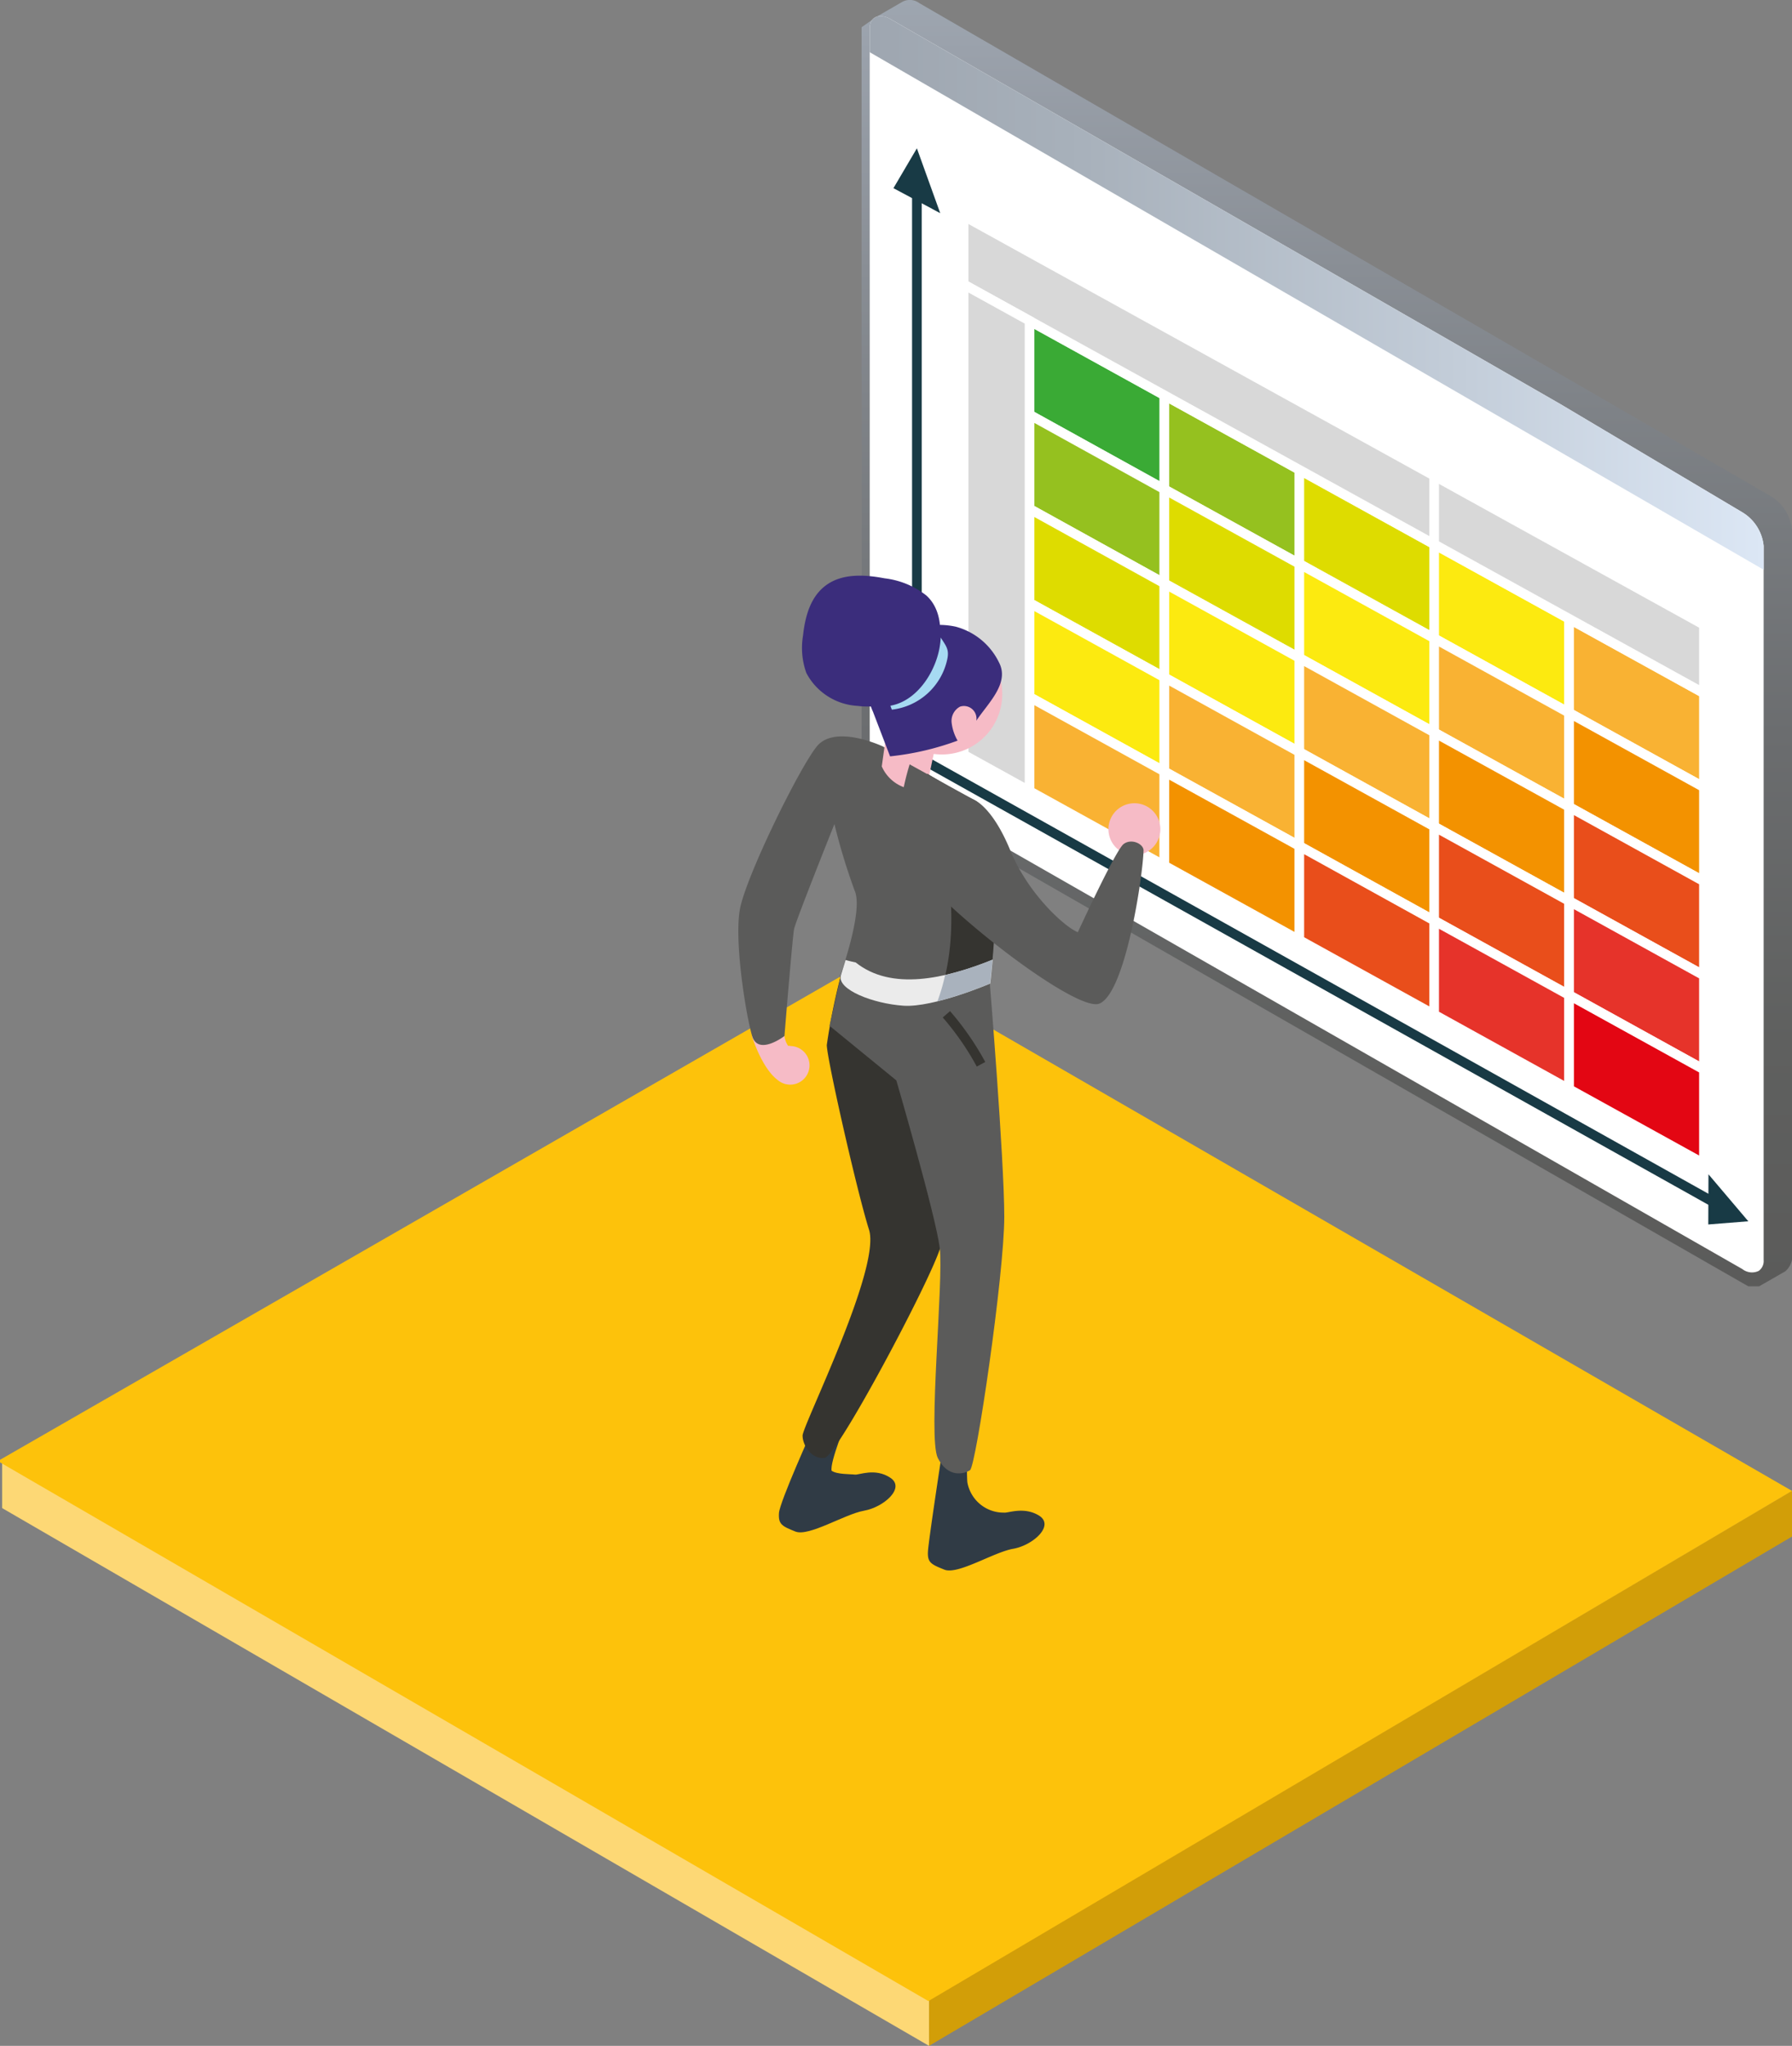<svg id="Livello_1" data-name="Livello 1" xmlns="http://www.w3.org/2000/svg" xmlns:xlink="http://www.w3.org/1999/xlink" viewBox="0 0 185.79 212.01"><rect x="0" y="0" width="185.79" height="212.01" fill="#808080" stroke="none"/><defs><style>.cls-1{fill:url(#Sfumatura_senza_nome_15);}.cls-2{fill:#fff;}.cls-3{fill:url(#Sfumatura_senza_nome_4);}.cls-4{fill:#3aaa35;}.cls-10,.cls-11,.cls-12,.cls-13,.cls-4,.cls-5,.cls-6,.cls-7,.cls-8,.cls-9{stroke:#fff;}.cls-10,.cls-11,.cls-12,.cls-13,.cls-25,.cls-4,.cls-5,.cls-6,.cls-7,.cls-8,.cls-9{stroke-miterlimit:10;}.cls-5{fill:#95c11f;}.cls-6{fill:#dedc00;}.cls-7{fill:#fcea10;}.cls-8{fill:#f9b233;}.cls-9{fill:#f39200;}.cls-10{fill:#e94e1b;}.cls-11{fill:#e6332a;}.cls-12{fill:#e30613;}.cls-13{fill:#d8d8d8;}.cls-14,.cls-25{fill:none;}.cls-14{stroke:#183a45;stroke-linecap:round;stroke-linejoin:round;}.cls-15{fill:#183a45;}.cls-16{fill:#d29e08;}.cls-17{fill:#fdd875;}.cls-18{fill:#fdc20b;}.cls-19{fill:#f6bbc6;}.cls-20{fill:#5b5b5a;}.cls-21{fill:#303b45;}.cls-22{fill:#353430;}.cls-23{fill:#3b2d7c;}.cls-24{fill:#a6daf2;}.cls-25{stroke:#353430;}.cls-26{fill:#ebebeb;}.cls-27{fill:#a9b2bd;}</style><linearGradient id="Sfumatura_senza_nome_15" x1="109.22" y1="142.48" x2="109.22" y2="9.18" gradientTransform="matrix(-1, 0, 0, 1, 351.3, 0)" gradientUnits="userSpaceOnUse"><stop offset="0" stop-color="#5b5b5a"/><stop offset="0.19" stop-color="#5f605f"/><stop offset="0.43" stop-color="#6b6d6f"/><stop offset="0.69" stop-color="#7f8388"/><stop offset="0.96" stop-color="#9aa1ab"/><stop offset="1" stop-color="#9ea6b0"/></linearGradient><linearGradient id="Sfumatura_senza_nome_4" x1="190.58" y1="39.53" x2="283.26" y2="39.53" gradientTransform="translate(4.11)" gradientUnits="userSpaceOnUse"><stop offset="0" stop-color="#9ea6b0"/><stop offset="0.24" stop-color="#a8b1bb"/><stop offset="0.66" stop-color="#c3cdd9"/><stop offset="1" stop-color="#dce7f5"/></linearGradient></defs><title>G14_07_02</title><path class="cls-1" d="M195.39,10.92l2.72-1.57h0a1.64,1.64,0,0,1,1.73.16L288.1,60.59a4.6,4.6,0,0,1,2.21,3.49v75.64a2.14,2.14,0,0,1-.69,1.2l-2.72,1.56h-1.12L196.07,91.09a4.56,4.56,0,0,1-2.22-3.49V12Z" transform="translate(-104.52 -9.18)"/><path class="cls-2" d="M287.37,65.76v74a1.25,1.25,0,0,1-.51,1.12,1.62,1.62,0,0,1-1.7-.19L196.9,90.25a4.57,4.57,0,0,1-2.21-3.49V12.13c0-1.3,1.1-1.6,2.21-.94l69.42,39.88,18.84,11.2A4.6,4.6,0,0,1,287.37,65.76Z" transform="translate(-104.52 -9.18)"/><path class="cls-3" d="M287.37,65.76v2.46h0L194.69,14.59V12.13c0-1.32,1.12-1.6,2.21-.94l69.42,39.88,18.84,11.2A4.58,4.58,0,0,1,287.37,65.76Z" transform="translate(-104.52 -9.18)"/><polygon class="cls-4" points="120.72 50.71 106.74 42.98 106.74 33.24 120.72 40.96 120.72 50.71"/><polygon class="cls-5" points="134.71 58.43 120.72 50.71 120.72 40.96 134.71 48.68 134.71 58.43"/><polygon class="cls-6" points="148.69 66.15 134.71 58.43 134.71 48.68 148.69 56.4 148.69 66.15"/><polygon class="cls-7" points="162.68 73.87 148.69 66.15 148.69 56.4 162.68 64.12 162.68 73.87"/><polygon class="cls-8" points="176.66 81.59 162.68 73.87 162.68 64.12 176.66 71.84 176.66 81.59"/><polygon class="cls-5" points="120.72 60.46 106.74 52.73 106.74 42.98 120.72 50.71 120.72 60.46"/><polygon class="cls-6" points="134.71 68.18 120.72 60.46 120.72 50.71 134.71 58.43 134.71 68.18"/><polygon class="cls-7" points="148.69 75.9 134.71 68.18 134.71 58.43 148.69 66.15 148.69 75.9"/><polygon class="cls-8" points="162.68 83.62 148.69 75.9 148.69 66.15 162.68 73.87 162.68 83.62"/><polygon class="cls-9" points="176.66 91.34 162.68 83.62 162.68 73.87 176.66 81.59 176.66 91.34"/><polygon class="cls-6" points="120.72 70.2 106.74 62.48 106.74 52.73 120.72 60.46 120.72 70.2"/><polygon class="cls-7" points="134.71 77.93 120.72 70.2 120.72 60.46 134.71 68.18 134.71 77.93"/><polygon class="cls-8" points="148.69 85.65 134.71 77.93 134.71 68.18 148.69 75.9 148.69 85.65"/><polygon class="cls-9" points="162.68 93.37 148.69 85.65 148.69 75.9 162.68 83.62 162.68 93.37"/><polygon class="cls-10" points="176.66 101.09 162.68 93.37 162.68 83.62 176.66 91.34 176.66 101.09"/><polygon class="cls-7" points="120.72 79.95 106.74 72.23 106.74 62.48 120.72 70.2 120.72 79.95"/><polygon class="cls-8" points="134.71 87.67 120.72 79.95 120.72 70.2 134.71 77.93 134.71 87.67"/><polygon class="cls-9" points="148.69 95.4 134.71 87.67 134.71 77.93 148.69 85.65 148.69 95.4"/><polygon class="cls-10" points="162.68 103.12 148.69 95.4 148.69 85.65 162.68 93.37 162.68 103.12"/><polygon class="cls-11" points="176.66 110.84 162.68 103.12 162.68 93.37 176.66 101.09 176.66 110.84"/><polygon class="cls-8" points="120.72 89.7 106.74 81.98 106.74 72.23 120.72 79.95 120.72 89.7"/><polygon class="cls-9" points="134.71 97.42 120.72 89.7 120.72 79.95 134.71 87.67 134.71 97.42"/><polygon class="cls-10" points="148.69 105.14 134.71 97.42 134.71 87.67 148.69 95.4 148.69 105.14"/><polygon class="cls-11" points="162.68 112.87 148.69 105.14 148.69 95.4 162.68 103.12 162.68 112.87"/><polygon class="cls-12" points="176.66 120.59 162.68 112.87 162.68 103.12 176.66 110.84 176.66 120.59"/><polygon class="cls-13" points="148.69 56.4 99.91 29.47 99.91 22.37 148.69 49.3 148.69 56.4"/><polygon class="cls-13" points="106.74 81.98 99.91 78.21 99.91 29.47 106.74 33.24 106.74 81.98"/><polygon class="cls-13" points="176.66 71.84 148.69 56.4 148.69 49.3 176.66 64.75 176.66 71.84"/><line class="cls-14" x1="95.06" y1="19.01" x2="95.06" y2="80.17"/><polygon class="cls-15" points="92.63 19.5 95.06 15.37 97.48 22.09 92.63 19.5"/><line class="cls-14" x1="177.82" y1="124.67" x2="92.42" y2="76.91"/><polygon class="cls-15" points="177.13 121.69 181.26 126.56 177.11 126.89 177.13 121.69"/><polygon class="cls-16" points="185.79 154.48 185.79 159.23 96.32 212.01 96.32 207.26 185.79 154.48"/><polygon class="cls-17" points="96.32 207.26 96.32 212.01 0.22 156.28 0.22 151.53 96.32 207.26"/><polygon class="cls-18" points="96.1 207.28 0 151.54 0 151.28 90.31 99.37 185.79 154.5 96.25 207.37 96.1 207.28"/><path class="cls-19" d="M186.46,117.56a1.6,1.6,0,0,0-.23,0,2.32,2.32,0,0,1-.38-1c-.35-1.58-1.37-.63-1.37-.63l-2,.63s1,3.3,2.68,4.55a2,2,0,1,0,1.28-3.53Z" transform="translate(-104.52 -9.18)"/><path class="cls-20" d="M196.09,86.55s-5-2.38-6.9,0-7.32,13.47-7.95,16.81.63,11.09,1.26,13.18,3.35,0,3.35,0,.83-10.25,1-11.09,4.18-10.87,4.18-10.87a64.67,64.67,0,0,0,2.1,6.9c.83,1.88-1,7.32-1.47,8.78s3.35,2.93,6.49,3.14,9-2.3,9-2.3,2.1-17.15-1.66-19S196.09,86.55,196.09,86.55Z" transform="translate(-104.52 -9.18)"/><path class="cls-21" d="M212.28,166.26c-1.59-1-3.25-.26-3.68-.33a3.81,3.81,0,0,1-3.78-3.11c-.06-.33-.07-3.15-.07-3.15l-2.61.34s-1.34,8.75-1.41,9.92.3,1.35,1.7,1.91,5.11-1.81,7.13-2.16S213.87,167.31,212.28,166.26Z" transform="translate(-104.52 -9.18)"/><path class="cls-21" d="M196.83,162.32c-1.59-1.06-3.25-.27-3.68-.33s-1.84,0-2.41-.4c-.2-.9,1.57-5.17,1.57-5.17l-1.14-.16-2.34.87s-3.48,7.69-3.55,8.85.3,1.35,1.7,1.91,5.1-1.8,7.13-2.16S198.42,163.37,196.83,162.32Z" transform="translate(-104.52 -9.18)"/><path class="cls-19" d="M208.25,82.6A6.27,6.27,0,1,1,203.63,75,6.27,6.27,0,0,1,208.25,82.6Z" transform="translate(-104.52 -9.18)"/><path class="cls-22" d="M191.7,110.26a65.15,65.15,0,0,0-1.46,7.21c0,1.37,3.12,15.17,4.38,19.15s-6.89,20.28-6.89,21.33,1,2.51,2.3,2.3S200.9,142.05,202,138.5,204,118.42,204,118.42l3.13-7.32Z" transform="translate(-104.52 -9.18)"/><path class="cls-20" d="M190.52,115.48l6.93,5.66s4.08,14,4.5,17.36-1.25,19.68-.2,21.77,2.72,1.67,3.34,1.26,3.55-20.29,3.55-26.26-1.53-24.59-1.53-24.59l-15.41-.42Z" transform="translate(-104.52 -9.18)"/><path class="cls-19" d="M196.88,81.87l-.94,6.73h0A4,4,0,0,0,199.77,91l.77,0,1.51-7.08Z" transform="translate(-104.52 -9.18)"/><path class="cls-23" d="M205.74,83.87a1.3,1.3,0,0,0-1.69-1.46,1.68,1.68,0,0,0-.87,1.65,4.86,4.86,0,0,0,.62,1.87,28.77,28.77,0,0,1-7,1.63l-1.77-4.62a6.45,6.45,0,0,1-.56-2.15,7.79,7.79,0,0,1,2.64-5.34,8.25,8.25,0,0,1,6.49-1.33,7,7,0,0,1,4.5,3.72C209.22,80,206.93,82.07,205.74,83.87Z" transform="translate(-104.52 -9.18)"/><path class="cls-23" d="M200.56,70.89a8.65,8.65,0,0,0-4.33-1.78c-2-.38-4.3-.53-6,.67s-2.24,3.3-2.46,5.3a7.68,7.68,0,0,0,.35,3.84,6.4,6.4,0,0,0,5.3,3.41,8.17,8.17,0,0,0,5.77-1.44C201.81,78.94,203.26,73.32,200.56,70.89Z" transform="translate(-104.52 -9.18)"/><path class="cls-24" d="M202.05,75.25c-.12,3-2.23,6.54-5.21,7.06a2.36,2.36,0,0,0,.15.41,6.66,6.66,0,0,0,5.75-5.27C202.94,76.46,202.59,76.1,202.05,75.25Z" transform="translate(-104.52 -9.18)"/><path class="cls-25" d="M202.64,114.29a28.84,28.84,0,0,1,3.59,5.18" transform="translate(-104.52 -9.18)"/><path class="cls-19" d="M224.82,95.11a2.69,2.69,0,1,1-2.69-2.69A2.68,2.68,0,0,1,224.82,95.11Z" transform="translate(-104.52 -9.18)"/><path class="cls-22" d="M205.51,92.07c-1.49-.74-3.26-1.76-4.87-2.72,2.05,7.61,3.89,16.13,1.07,23.6a41.45,41.45,0,0,0,5.46-1.85S209.27,94,205.51,92.07Z" transform="translate(-104.52 -9.18)"/><path class="cls-20" d="M198.83,88.39l6.68,3.68s1.88.67,3.76,5.25,5.74,8,7,8.46c0,0,3.91-8.5,4.74-9.13s2.09,0,2.07.67c-.08,2.7-1.88,14.83-4.6,15.87s-20.58-13.09-20.79-16.85A25.58,25.58,0,0,1,198.83,88.39Z" transform="translate(-104.52 -9.18)"/><path class="cls-26" d="M193.24,108.92c-.35-.08-.71-.15-1.05-.26-.21.69-.39,1.26-.49,1.6-.42,1.47,3.35,2.93,6.49,3.14s9-2.3,9-2.3.12-1,.25-2.47C202.48,110.63,196.93,111.87,193.24,108.92Z" transform="translate(-104.52 -9.18)"/><path class="cls-27" d="M202.51,110.22a20.71,20.71,0,0,1-.8,2.73,41.45,41.45,0,0,0,5.46-1.85s.12-1,.25-2.47A33,33,0,0,1,202.51,110.22Z" transform="translate(-104.52 -9.18)"/></svg>